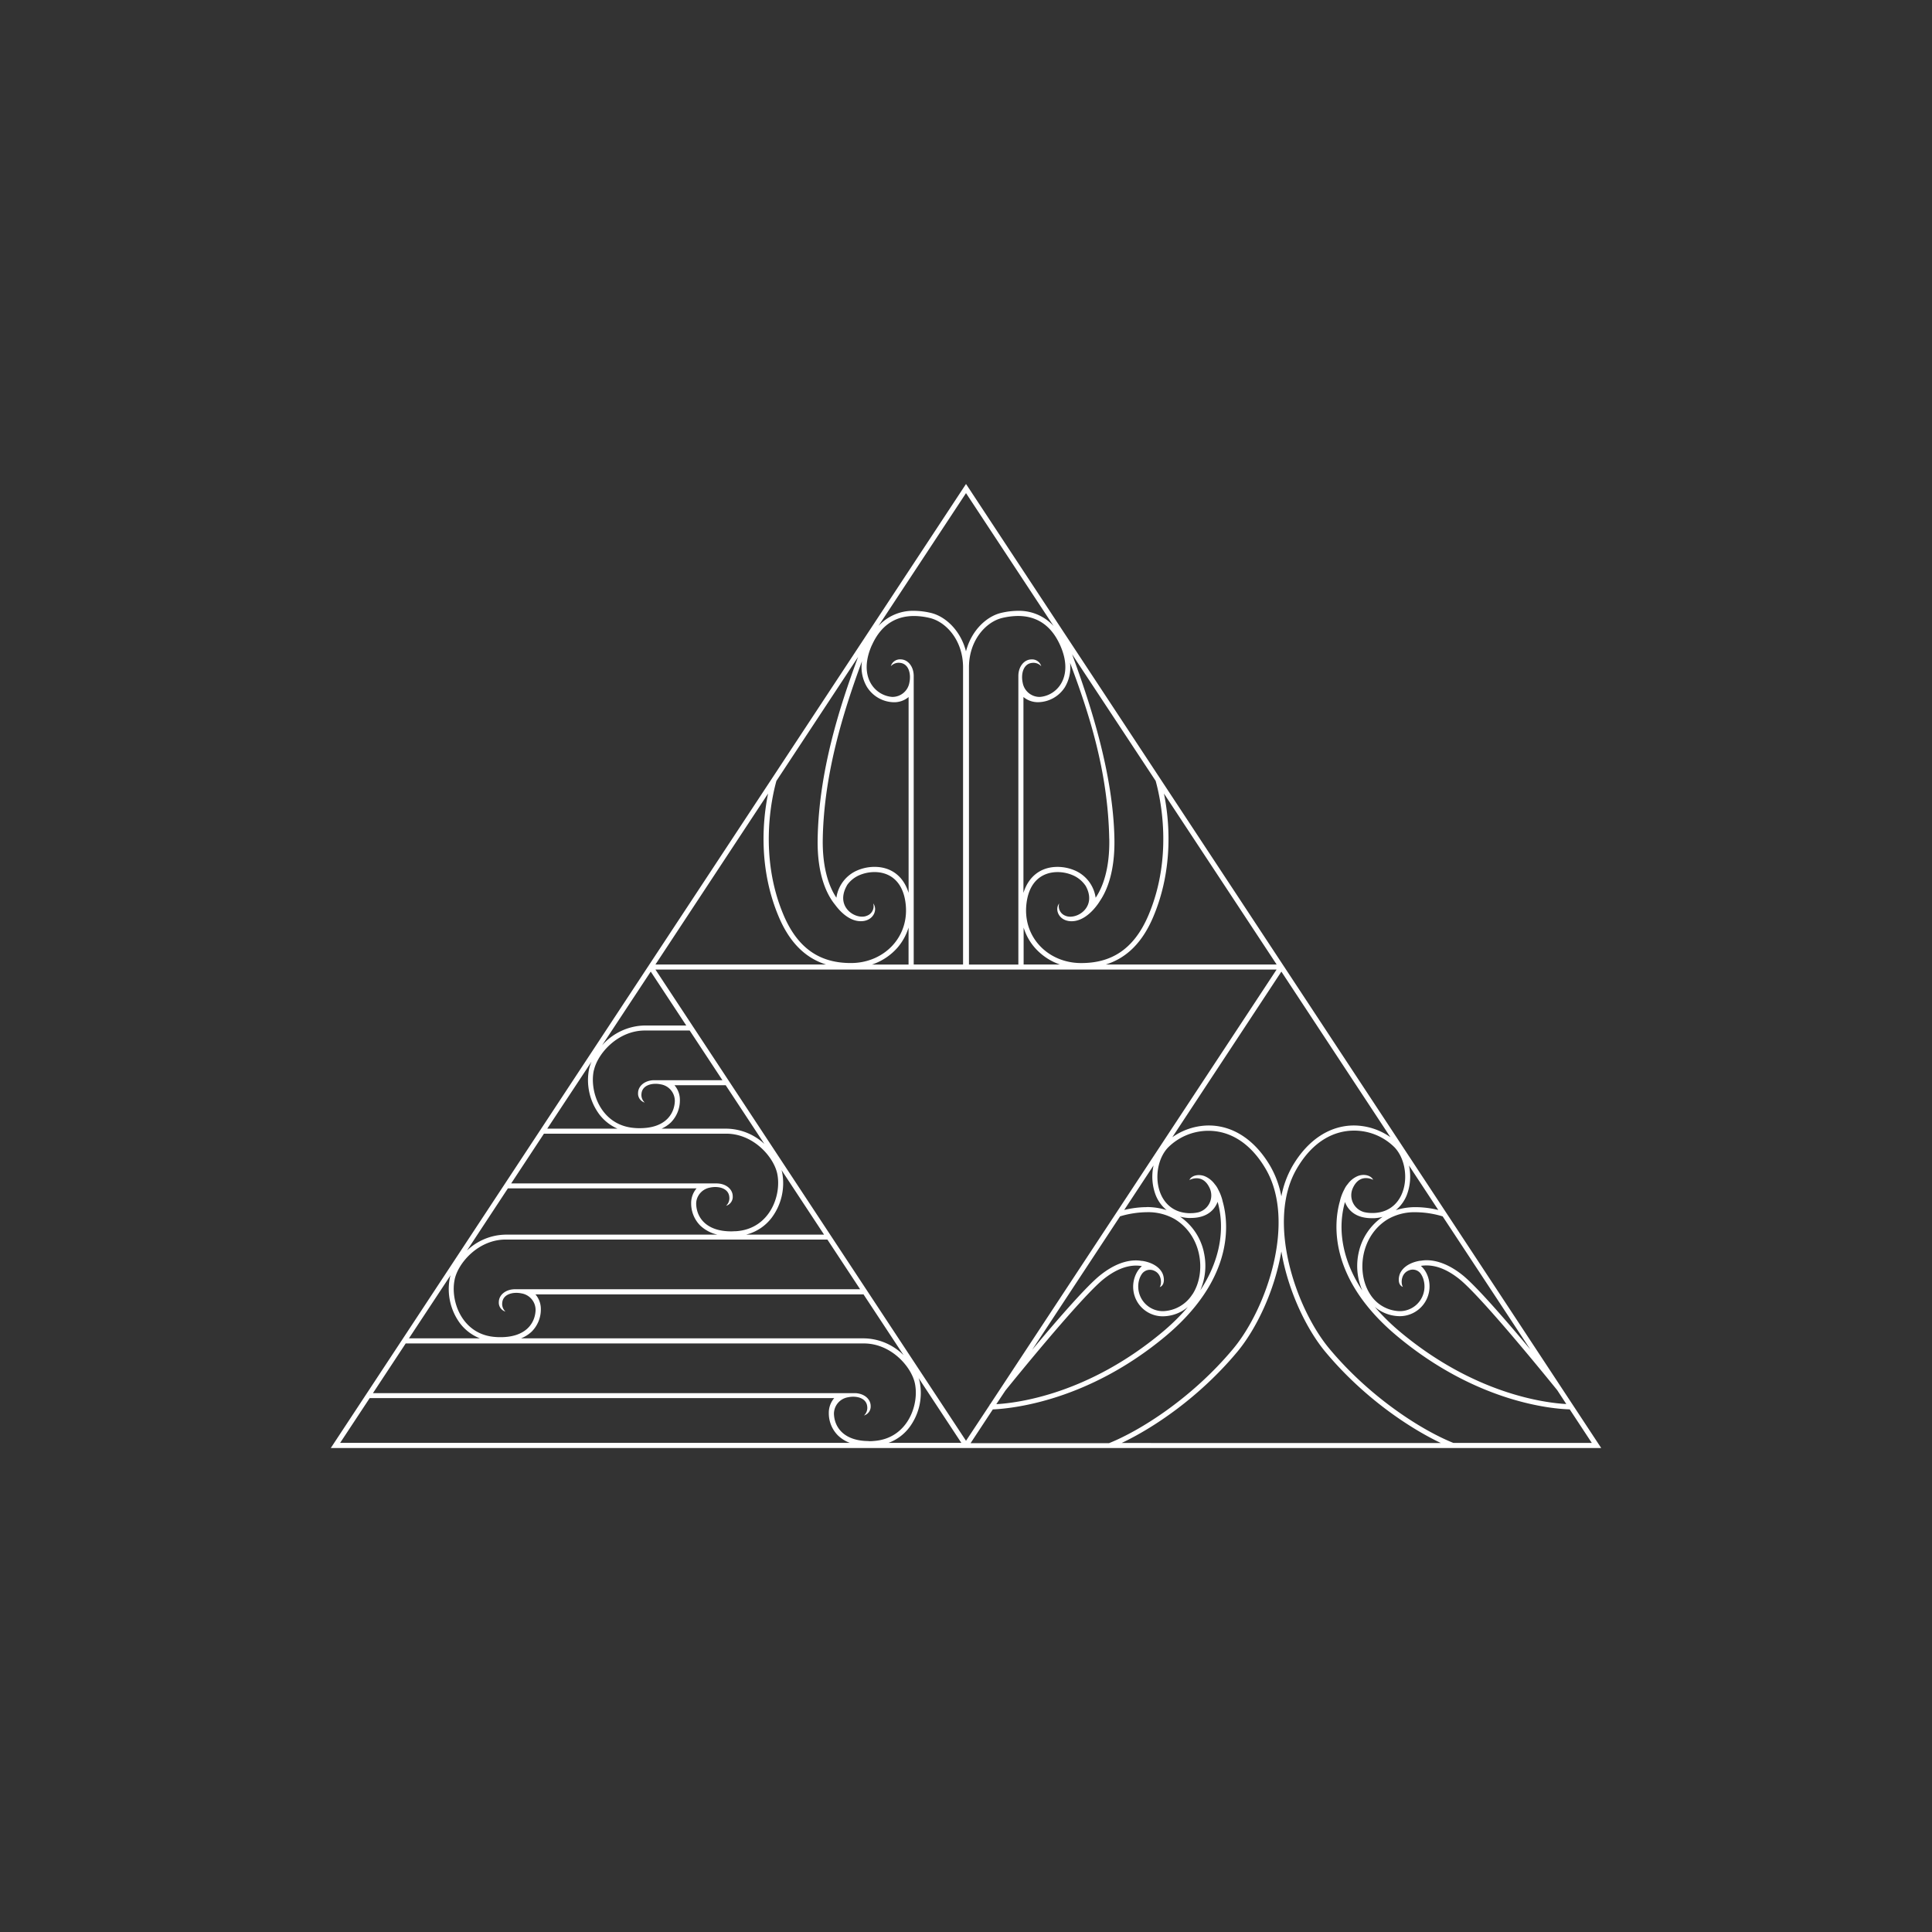 <svg id="Layer_1" data-name="Layer 1" xmlns="http://www.w3.org/2000/svg" viewBox="0 0 850.39 850.39"><rect x="0" y="0" width="850.39" height="850.39" fill="#333333" stroke="none"/><defs><style>.cls-1{fill:#fff;}</style></defs><g id="Artwork"><path class="cls-1" d="M564.9,425l-.14-.21L426.13,214.43l-.93-1.4L284.37,426.75h0L145.6,637.36H704.79Zm124.52,193c-9.27-.51-40.09-4.29-72.78-31.47a94.85,94.85,0,0,1-11.53-11.3,17.29,17.29,0,0,0,10.87,4.1,13.11,13.11,0,0,0,11.9-18.9,10.88,10.88,0,0,0-2.46-3.24A14.24,14.24,0,0,1,628,557c4.52,0,9.34,2,14.35,6,9.84,7.89,39,43.88,43.08,48.9Zm-15.81-24c-10.36-12.38-23.69-27.81-29.87-32.76s-11.67-6.54-15.76-6.54a15.4,15.4,0,0,0-2.54.22h-.2s-6.45.65-8.85,5.3c-.92,1.79-1.3,5.38,1.13,6.24-.9-1.2-1.12-5.84,2.64-7.29a4.33,4.33,0,0,1,5.36,1.72,9.51,9.51,0,0,1,.84,1.69v0A10.86,10.86,0,0,1,616,577.12a15.94,15.94,0,0,1-12.88-7.38c-6.26-9.56-4.23-25.92,7.88-33.17a23.54,23.54,0,0,1,12.15-3A42.25,42.25,0,0,1,635,535.4Zm-74-26c-6.85-10.38-8.9-19.75-9.11-26.78A40.29,40.29,0,0,1,592,529.09a10.93,10.93,0,0,0,1.71,3c2.23,2.73,5.63,4.11,10.12,4.11l1.06,0a17.37,17.37,0,0,0,3.67-.59,25.59,25.59,0,0,0-10.47,15.5A27,27,0,0,0,599.66,568.09ZM620.17,513l12.91,19.59a42.88,42.88,0,0,0-10-1.25h0a28.33,28.33,0,0,0-8.72,1.33,16.39,16.39,0,0,0,4.84-6.62A22.82,22.82,0,0,0,620.17,513ZM612,500.54a28.24,28.24,0,0,0-16-5.15c-10.74,0-20.37,6.36-27.13,17.9A42.72,42.72,0,0,0,564,526.58a42.23,42.23,0,0,0-4.86-13.29c-6.76-11.54-16.39-17.9-27.13-17.9a28.1,28.1,0,0,0-16,5.17l48-72.9Zm-50.07-76H486.73c9.31-2.9,16.18-9.83,20.9-21,9.16-21.67,7-43,4.7-54.25Zm-53.26-80.83c2,7.12,7.88,32.94-3.11,59-6.71,15.88-17.15,21.19-29.63,21.19h-.18c-14.47-.06-25.89-11.51-23.89-26.56,1.36-10.23,7.71-13.48,13.64-13.48a17.07,17.07,0,0,1,6.72,1.39,13,13,0,0,1,5.67,4.72c5.25,9.54-4.34,15.16-8.94,13.1a4.45,4.45,0,0,1-2.74-5.42c-2.14,2.72-.12,7.84,5.46,7.84,7.33,0,12.52-9,12.52-9h0c3.11-4.6,6.6-13,6.33-27.29C490,341,480.26,310.68,471.9,288Zm-42.11,80.83h-16V408.27a24.32,24.32,0,0,0,4.94,8.89A26,26,0,0,0,466.54,424.54Zm21.7-55.39c.26,13.77-3.12,21.74-6,26a15.39,15.39,0,0,0-9.15-12,19.41,19.41,0,0,0-7.63-1.58c-7.38,0-12.75,4.22-15,11.44V306.79a9.92,9.92,0,0,0,6.39,2.29,14.24,14.24,0,0,0,11.79-6.51A17,17,0,0,0,471,291.74C479.31,313.81,487.69,339.55,488.24,369.15ZM457.7,306.76a7.56,7.56,0,0,1-7.55-6.25c-.85-3.93.31-8.33,4.07-8.72a4.63,4.63,0,0,1,4.09,1.46,4.17,4.17,0,0,0-4.27-3c-3.22,0-5.8,3.11-5.8,7.31v1.79a.64.64,0,0,0,0-.07V424.55H426.5V293.72c0-11.91,7.51-20.07,14.73-21.74a30.94,30.94,0,0,1,6.87-.85c6.5,0,13.94,2.57,18.55,12.91C472.82,297.87,465.29,306.2,457.7,306.76Zm-32.5-89.71,38.55,58.5a20.58,20.58,0,0,0-15.65-6.69,32.87,32.87,0,0,0-7.38.9c-6.46,1.5-13.16,7.73-15.53,16.94-2.37-9.21-9.07-15.44-15.53-16.94a32.87,32.87,0,0,0-7.38-.9,20.56,20.56,0,0,0-15.63,6.68Zm-41.45,67c4.61-10.34,12.05-12.91,18.55-12.91a30.37,30.37,0,0,1,6.87.85c7.22,1.67,14.73,9.83,14.73,21.74V424.54H402.18v-127c0-4.2-2.58-7.31-5.8-7.31a4.19,4.19,0,0,0-4.27,3,4.67,4.67,0,0,1,4.09-1.46c3.76.39,4.91,4.79,4.07,8.72a7.56,7.56,0,0,1-7.56,6.26C385.12,306.21,377.58,297.88,383.75,284Zm-2,18.54a14.25,14.25,0,0,0,11.79,6.51,9.87,9.87,0,0,0,6.39-2.29V393c-2.23-7.22-7.6-11.44-15-11.44a19.44,19.44,0,0,0-7.63,1.58,15.41,15.41,0,0,0-9.15,12c-2.86-4.25-6.25-12.22-6-26,.53-28.11,8.72-55,17.26-78.11A17.13,17.13,0,0,0,381.73,302.58Zm-40,41.13,35.95-54.56c-8.38,22.56-17.25,50.52-17.8,80-.31,16.42,4.34,25,7.67,29.07,1.93,2.62,6.05,7.25,11.32,7.25,5.58,0,7.6-5.12,5.46-7.84a4.43,4.43,0,0,1-2.74,5.42c-4.6,2.06-14.2-3.57-8.93-13.12l.23-.44a12.88,12.88,0,0,1,5.3-4.26,17.07,17.07,0,0,1,6.72-1.39c5.93,0,12.28,3.25,13.64,13.48,2,15-9.42,26.5-23.89,26.56h-.18c-12.48,0-22.92-5.32-29.63-21.19C333.9,376.73,339.73,350.93,341.75,343.71Zm58.16,64.56v16.27H383.83A25.78,25.78,0,0,0,395,417.16,24.46,24.46,0,0,0,399.91,408.27Zm-61.83-59c-2.29,11.29-4.47,32.58,4.7,54.26,4.72,11.17,11.59,18.11,20.83,21H288.5Zm-51.65,78.38,15.63,23.72H283.85A25.59,25.59,0,0,0,265,460.14Zm-25,43.41c1.6-7.29,10.46-17.48,22.46-17.48h19.68l14.41,21.87H288c-4.11,0-7.15,2.52-7.15,5.67a4.08,4.08,0,0,0,2.94,4.17,4.53,4.53,0,0,1-1.42-4c.38-3.68,4.69-4.81,8.53-4a7.39,7.39,0,0,1,6.13,7.48c-.27,5.83-4.47,11.8-15.39,11.8-.68,0-1.38,0-2.1-.07C264.59,495.55,259.31,480.55,261.39,471.07Zm58,6.61,17,25.81a25,25,0,0,0-16.76-6.7H291.2a14.65,14.65,0,0,0,4.11-2.75,13.82,13.82,0,0,0,3.95-9.86,9.86,9.86,0,0,0-2.38-6.5Zm-59.06-10.4a18.42,18.42,0,0,0-1.1,3.32,25.4,25.4,0,0,0,4.47,19.83,20.32,20.32,0,0,0,8.05,6.36H240.88ZM239.42,499h80.21c12,0,20.85,10.19,22.45,17.48,2.08,9.48-3.2,24.48-18.11,25.45-.73,0-1.43.07-2.1.07-11.3,0-15.45-6.4-15.44-12.41a7.23,7.23,0,0,1,.22-1.51,7.4,7.4,0,0,1,5.82-5.34c3.84-.83,8.15.3,8.53,4a4.53,4.53,0,0,1-1.42,4,4.08,4.08,0,0,0,2.94-4.17c0-3.15-3-5.67-7.15-5.67H225Zm104.84,17c-.07-.33-.18-.67-.28-1l18.74,28.44H328.39a20.36,20.36,0,0,0,11.39-7.6A25.36,25.36,0,0,0,344.26,516Zm-120.71,7.08H306.6a9.91,9.91,0,0,0-2.38,6.5,13.79,13.79,0,0,0,4,9.86,16.1,16.1,0,0,0,7.59,4H222.6a25.14,25.14,0,0,0-17.06,7Zm-23.41,40c1.6-7.29,10.46-17.48,22.46-17.48H364.18l14.41,21.87H226.71c-4.11,0-7.15,2.52-7.15,5.67a4.08,4.08,0,0,0,2.94,4.17,4.53,4.53,0,0,1-1.42-4c.38-3.68,4.69-4.81,8.53-4a7.4,7.4,0,0,1,6.13,7.51h0c-.29,5.81-4.49,11.75-15.38,11.75-.68,0-1.38,0-2.1-.07C203.35,587.62,198.07,572.61,200.14,563.14Zm179.91,6.6,17.66,26.8a25.18,25.18,0,0,0-17.48-7.39H229.33a14.79,14.79,0,0,0,4.73-3,13.79,13.79,0,0,0,4-9.86,9.91,9.91,0,0,0-2.38-6.5H380.05Zm-181.72-8.37c-.13.44-.26.87-.35,1.29a25.4,25.4,0,0,0,4.47,19.83,20.32,20.32,0,0,0,8.79,6.66H180Zm-48.61,73.78,13-19.7H367.19a9.86,9.86,0,0,0-2.38,6.5,13.78,13.78,0,0,0,3.95,9.86,15,15,0,0,0,5.3,3.34Zm232.75-.79c-11.05,0-15.23-6.11-15.4-12a7.38,7.38,0,0,1,6.11-7.26c3.84-.83,8.15.3,8.53,4a4.53,4.53,0,0,1-1.42,4,4.08,4.08,0,0,0,2.94-4.17c0-3.15-3-5.67-7.15-5.67H164.16l14.41-21.87H380.22c12,0,20.86,10.19,22.46,17.48,2.07,9.48-3.21,24.48-18.11,25.45C383.84,634.34,383.14,634.36,382.47,634.36Zm8.64.79a20.4,20.4,0,0,0,9.26-6.95,25.35,25.35,0,0,0,4.47-19.83,15.47,15.47,0,0,0-.5-1.75l18.8,28.53Zm34.09-.91L288.49,426.75H561.91L435.81,618.13h-.18a.8.8,0,0,1,.05.21Zm104.66-83.17a25.51,25.51,0,0,0-10.47-15.5,17.37,17.37,0,0,0,3.67.59c.36,0,.72,0,1.06,0,4.49,0,7.89-1.38,10.12-4.11a10.93,10.93,0,0,0,1.71-3,40.25,40.25,0,0,1,1.46,12.22c-.21,7-2.26,16.4-9.11,26.78A27.06,27.06,0,0,0,529.86,551.07Zm-5,18.67A15.94,15.94,0,0,1,512,577.12a10.86,10.86,0,0,1-10.38-14.46v0a9.51,9.51,0,0,1,.84-1.69,4.34,4.34,0,0,1,5.36-1.72c3.76,1.45,3.53,6.09,2.64,7.29,2.43-.86,2.05-4.45,1.13-6.24-2.4-4.65-8.85-5.3-8.85-5.3h-.2a15.4,15.4,0,0,0-2.54-.22c-4.09,0-9.44,1.48-15.76,6.54s-19.58,20.45-29.94,32.84L493,535.39a42.57,42.57,0,0,1,11.84-1.83,23.54,23.54,0,0,1,12.15,3C529.09,543.82,531.11,560.18,524.86,569.74ZM501.23,574A13,13,0,0,0,512,579.38a17.32,17.32,0,0,0,10.87-4.1,94.12,94.12,0,0,1-11.53,11.3c-32.62,27.12-63.44,30.95-72.8,31.48l4-6c3.7-4.59,33.24-41,43.16-49,5-4,9.83-6,14.35-6a14.33,14.33,0,0,1,2.56.23,10.88,10.88,0,0,0-2.46,3.24A13.07,13.07,0,0,0,501.23,574Zm3.6-42.67h0a42.85,42.85,0,0,0-10,1.25l12.93-19.63a22.75,22.75,0,0,0,.93,13.08,16.12,16.12,0,0,0,4.83,6.62A28.63,28.63,0,0,0,504.83,531.3ZM427.26,635.15,437,620.37c8.89-.4,41.81-3.82,75.76-32,29.1-24.2,28.76-48,25.34-59.8a.19.19,0,0,1,0-.08,21.26,21.26,0,0,0-1.94-5,9.56,9.56,0,0,0-1.45-2.22,10.58,10.58,0,0,0-4.41-3.54c-2.71-1.07-5.84-.38-6.78,1.66,1.15-.57,6.19-2.6,9,3.73a7.69,7.69,0,0,1-5,10.48,14.81,14.81,0,0,1-3.38.39l-1,0c-15.28-.71-17-20.54-9-28.92a25.18,25.18,0,0,1,17.8-7.34c8.48,0,17.91,4.38,25.17,16.78,13.48,23,.62,61.32-14.4,79.28-18,21.53-40.64,35.84-54.58,41.44H427.26Zm66.44,0c13.91-6.58,34-19.94,50.8-40C553,585,561.07,568.06,564,550.82c2.91,17.24,11,34.21,19.48,44.34,16.72,20,36.8,33.38,50.73,40Zm91.49-41.44c-15-18-27.88-56.27-14.41-79.28C578,502,587.47,497.65,596,497.65a25.18,25.18,0,0,1,17.8,7.34c8,8.38,6.33,28.21-9,28.92-.33,0-.65,0-1,0a14.74,14.74,0,0,1-3.38-.39,7.68,7.68,0,0,1-5-10.48c2.82-6.33,7.84-4.29,9-3.73-1-2-4.09-2.73-6.79-1.66a10.45,10.45,0,0,0-4.41,3.54,9.56,9.56,0,0,0-1.45,2.22,21.81,21.81,0,0,0-1.94,5,.19.19,0,0,0,0,.08c-3.41,11.77-3.77,35.6,25.35,59.8,35.3,29.35,68.63,31.87,75.75,32.06l9.72,14.77H639.72C625.79,629.53,603.17,615.2,585.19,593.71Z"/></g></svg>